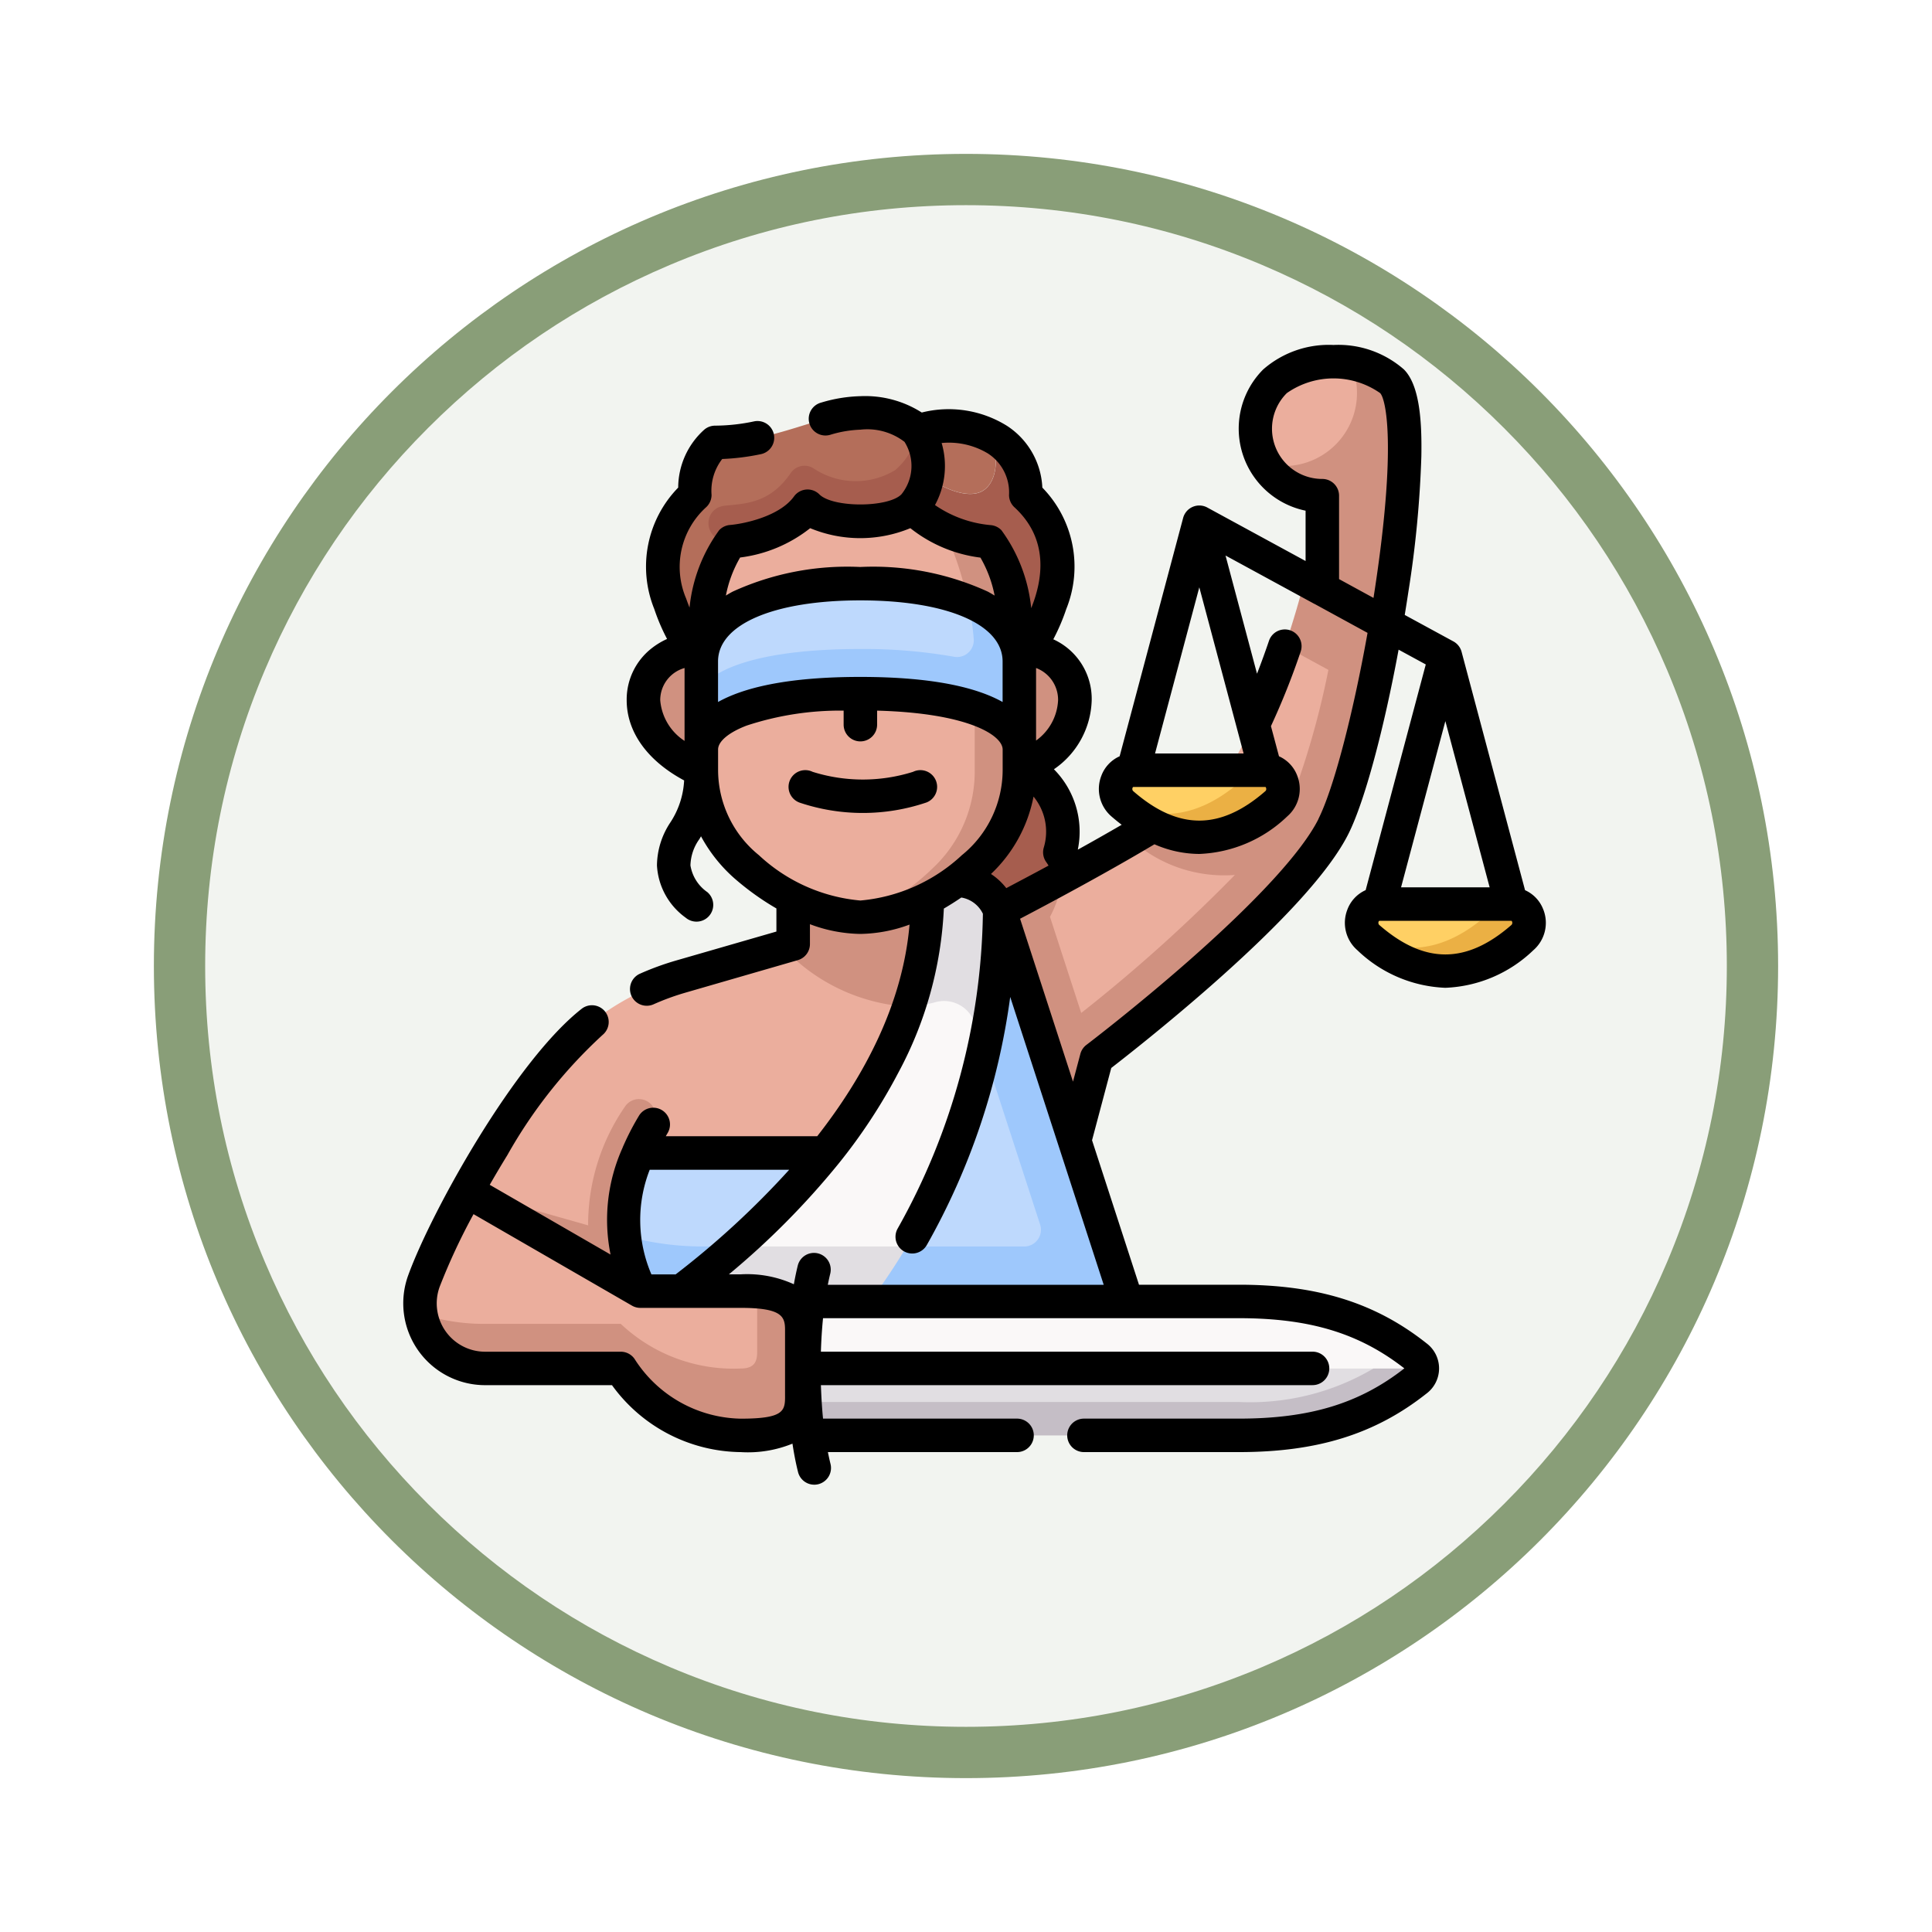 <svg xmlns="http://www.w3.org/2000/svg" xmlns:xlink="http://www.w3.org/1999/xlink" width="113" height="113" viewBox="0 0 113 113">
  <defs>
    <filter id="Trazado_982547" x="0" y="0" width="113" height="113" filterUnits="userSpaceOnUse">
      <feOffset dy="3" input="SourceAlpha"/>
      <feGaussianBlur stdDeviation="3" result="blur"/>
      <feFlood flood-opacity="0.161"/>
      <feComposite operator="in" in2="blur"/>
      <feComposite in="SourceGraphic"/>
    </filter>
  </defs>
  <g id="Grupo_1222316" data-name="Grupo 1222316" transform="translate(-2818.5 -3651.131)">
    <g id="Grupo_1222268" data-name="Grupo 1222268" transform="translate(2022.5 2404.241)">
      <g id="Grupo_1202142" data-name="Grupo 1202142" transform="translate(805 1252.89)">
        <g id="Grupo_1201923" data-name="Grupo 1201923" transform="translate(0 0)">
          <g id="Grupo_1176928" data-name="Grupo 1176928" transform="translate(0 0)">
            <g id="Grupo_1172322" data-name="Grupo 1172322">
              <g id="Grupo_1164700" data-name="Grupo 1164700">
                <g id="Grupo_1160931" data-name="Grupo 1160931">
                  <g id="Grupo_1160749" data-name="Grupo 1160749">
                    <g id="Grupo_1158891" data-name="Grupo 1158891">
                      <g id="Grupo_1157406" data-name="Grupo 1157406">
                        <g id="Grupo_1155793" data-name="Grupo 1155793">
                          <g id="Grupo_1154704" data-name="Grupo 1154704">
                            <g id="Grupo_1150790" data-name="Grupo 1150790">
                              <g id="Grupo_1154214" data-name="Grupo 1154214" transform="translate(0)">
                                <g id="Grupo_1152583" data-name="Grupo 1152583">
                                  <g id="Grupo_1146973" data-name="Grupo 1146973">
                                    <g id="Grupo_1146954" data-name="Grupo 1146954">
                                      <g transform="matrix(1, 0, 0, 1, -9, -6)" filter="url(#Trazado_982547)">
                                        <g id="Trazado_982547-2" data-name="Trazado 982547" transform="translate(9 6)" fill="#f2f4f0">
                                          <path d="M 47.5 93.5 C 41.289 93.5 35.265 92.284 29.595 89.886 C 24.118 87.569 19.198 84.252 14.973 80.027 C 10.748 75.802 7.431 70.882 5.114 65.405 C 2.716 59.735 1.5 53.711 1.5 47.5 C 1.5 41.289 2.716 35.265 5.114 29.595 C 7.431 24.118 10.748 19.198 14.973 14.973 C 19.198 10.748 24.118 7.431 29.595 5.114 C 35.265 2.716 41.289 1.5 47.5 1.5 C 53.711 1.5 59.735 2.716 65.405 5.114 C 70.882 7.431 75.802 10.748 80.027 14.973 C 84.252 19.198 87.569 24.118 89.886 29.595 C 92.284 35.265 93.5 41.289 93.5 47.5 C 93.5 53.711 92.284 59.735 89.886 65.405 C 87.569 70.882 84.252 75.802 80.027 80.027 C 75.802 84.252 70.882 87.569 65.405 89.886 C 59.735 92.284 53.711 93.5 47.5 93.5 Z" stroke="none"/>
                                          <path d="M 47.5 3 C 41.491 3 35.664 4.176 30.18 6.496 C 24.881 8.737 20.122 11.946 16.034 16.034 C 11.946 20.121 8.737 24.881 6.496 30.179 C 4.176 35.664 3 41.491 3 47.5 C 3 53.509 4.176 59.336 6.496 64.82 C 8.737 70.119 11.946 74.878 16.034 78.966 C 20.122 83.054 24.881 86.263 30.18 88.504 C 35.664 90.824 41.491 92 47.5 92 C 53.509 92 59.336 90.824 64.82 88.504 C 70.119 86.263 74.878 83.054 78.966 78.966 C 83.054 74.878 86.263 70.119 88.504 64.82 C 90.824 59.336 92 53.509 92 47.5 C 92 41.491 90.824 35.664 88.504 30.179 C 86.263 24.881 83.054 20.121 78.966 16.034 C 74.878 11.946 70.119 8.737 64.82 6.496 C 59.336 4.176 53.509 3 47.5 3 M 47.5 -7.62939453125e-06 C 73.734 -7.62939453125e-06 95 21.266 95 47.5 C 95 73.733 73.734 95 47.5 95 C 21.266 95 7.62939453125e-06 73.733 7.62939453125e-06 47.5 C 7.62939453125e-06 21.266 21.266 -7.62939453125e-06 47.5 -7.62939453125e-06 Z" stroke="none" fill="#899e78"/>
                                        </g>
                                      </g>
                                    </g>
                                  </g>
                                </g>
                              </g>
                            </g>
                          </g>
                        </g>
                      </g>
                    </g>
                  </g>
                </g>
              </g>
            </g>
          </g>
        </g>
      </g>
    </g>
    <g id="blindfold_6333063" transform="translate(2842.086 3670.623)">
      <g id="Grupo_1222314" data-name="Grupo 1222314" transform="translate(0.978 1.664)">
        <path id="Trazado_1174634" data-name="Trazado 1174634" d="M239.253,191.939a4.214,4.214,0,1,0-7.463,1.241,4.214,4.214,0,1,0,7.463-1.241Z" transform="translate(-201.828 -163.242)" fill="#a65d4e"/>
        <path id="Trazado_1174635" data-name="Trazado 1174635" d="M111.023,143.756c-1.635-.743-3.381-2.131-3.381-4.1a3.161,3.161,0,0,1,3.381-3.033h18.6a3.05,3.05,0,0,1,3.25,3.033c0,1.966-1.615,3.353-3.25,4.1Z" transform="translate(-94.568 -119.862)" fill="#d09180"/>
        <path id="Trazado_1174636" data-name="Trazado 1174636" d="M387.4,8.26a5.446,5.446,0,0,0-4.419,1.074,3.916,3.916,0,0,0-.569,4.816c4.995,2.343,7.256-3.622,4.988-5.889Z" transform="translate(-332.975 -8.187)" fill="#ebae9d"/>
        <path id="Trazado_1174637" data-name="Trazado 1174637" d="M80.307,135.661H76.391a36.289,36.289,0,0,1-3.3,7.25,5.415,5.415,0,0,1-1.265,1.179s-.442,2.849-4.47,2.849c-1.344.783-2.737,1.557-3.959,2.223l-4.665,4.115H46.988l-5.921,1.709a15.4,15.4,0,0,0-5.183,2.639c-2.373,1.845-5.242,6.128-7.33,9.9l18.317,7.831,17.607-16.422c2.085-1.667,11.3-8.867,13.191-12.744A38.81,38.81,0,0,0,80.307,135.661Z" transform="translate(-25.804 -119.023)" fill="#ebae9d"/>
        <path id="Trazado_1174638" data-name="Trazado 1174638" d="M82.656,9.822a4.349,4.349,0,0,0-2.424-1.074,4.275,4.275,0,0,1-4.988,5.889,3.914,3.914,0,0,0,3.338,1.869,54.985,54.985,0,0,1-2.191,8.807L78.936,26.7a48.366,48.366,0,0,1-1.957,7.044h-5.15a50.951,50.951,0,0,1-4.47,2.849,8.128,8.128,0,0,0,6.107,2.1,93.112,93.112,0,0,1-8.987,8.073l-1.826-5.622a7.049,7.049,0,0,0,.747-2.327c-2.09,1.137-3.683,1.956-3.683,1.956l-4.234-2.38-7.847.436v3.916l-.647.187c.2.21.409.4.613.574a10.915,10.915,0,0,0,6.569,2.883,7.574,7.574,0,0,0,2.472-.464V57.839L38.584,54.955a14.381,14.381,0,0,1,.874-1.683.979.979,0,0,0-1.677-1.01,12.151,12.151,0,0,0-2.142,6.926l-7.083-2.007v7.831H61.23l4.146-15.6s11.4-8.647,13.861-13.565C81.53,31.26,84.9,12.065,82.656,9.822Z" transform="translate(-25.804 -8.675)" fill="#d09180"/>
        <path id="Trazado_1174639" data-name="Trazado 1174639" d="M110.532,368.229v-5.47H99.578a9.422,9.422,0,0,0-.825,4.835l2.24,1.94Z" transform="translate(-86.798 -316.479)" fill="#bed9fd"/>
        <path id="Trazado_1174640" data-name="Trazado 1174640" d="M99.071,399.8a10.534,10.534,0,0,0,.935,3.245l1.7.529,9.146-2.083v-1.057h-7.21A16.757,16.757,0,0,1,99.071,399.8Z" transform="translate(-87.116 -348.686)" fill="#9ec8fc"/>
        <path id="Trazado_1174641" data-name="Trazado 1174641" d="M164.413,285.163l-.941-8.119-4.383,2.614c-1.352,3.975-4.24,8.854-10.12,14.043l11.3,1.305A29.728,29.728,0,0,0,164.413,285.163Z" transform="translate(-130.5 -241.952)" fill="#faf8f8"/>
        <path id="Trazado_1174642" data-name="Trazado 1174642" d="M230.39,249.058l1.437,4.424V242.366a2.685,2.685,0,0,0-2.52-1.759,2.6,2.6,0,0,0-1.608.811l-.106.309a19.425,19.425,0,0,1-1.091,6.25,7.222,7.222,0,0,0,1.583-.253A1.889,1.889,0,0,1,230.39,249.058Z" transform="translate(-197.914 -210.271)" fill="#e1dee2"/>
        <path id="Trazado_1174643" data-name="Trazado 1174643" d="M134.421,404.665h-11.3q-1.466,1.294-3.187,2.611l-.694.529,9.622,3,5.56-4.834Z" transform="translate(-104.652 -352.915)" fill="#e1dee2"/>
        <path id="Trazado_1174644" data-name="Trazado 1174644" d="M235.082,329.786l-5.02-12.742a38.684,38.684,0,0,1-4.507,11.437Z" transform="translate(-197.091 -276.731)" fill="#bed9fd"/>
        <path id="Trazado_1174645" data-name="Trazado 1174645" d="M19.226,388.892a9.607,9.607,0,0,0,7.018,2.61,2.12,2.12,0,0,0,2.263-2.263L27.2,385.7c-.3-.023-.626-.032-.958-.032H20.37l-10.139-5.854a41.076,41.076,0,0,0-2.52,5.269A3.786,3.786,0,0,0,7.53,387a4.5,4.5,0,0,0,3.759,1.892Z" transform="translate(-7.48 -331.31)" fill="#ebae9d"/>
        <path id="Trazado_1174646" data-name="Trazado 1174646" d="M27.533,424.909v3.536c0,.578-.181.958-.958.958a9.607,9.607,0,0,1-7.018-2.61H11.621a11.919,11.919,0,0,1-3.759-.587,3.807,3.807,0,0,0,3.759,3.2h7.937a8.569,8.569,0,0,0,7.018,3.916c2.169,0,3.568-.292,3.568-2.263V427.14C30.144,425.5,29.039,425.024,27.533,424.909Z" transform="translate(-7.812 -370.517)" fill="#d09180"/>
        <path id="Trazado_1174647" data-name="Trazado 1174647" d="M326.894,192.389a1.031,1.031,0,0,0,0-1.179h-6.653a1.113,1.113,0,0,0-.635,1.968C322.307,194.815,324.593,194.391,326.894,192.389Z" transform="translate(-278.523 -167.321)" fill="#ffd064"/>
        <path id="Trazado_1174648" data-name="Trazado 1174648" d="M330.6,191.21h-1.076a1.132,1.132,0,0,1-.377.663c-2.3,2-4.6,2.391-6.91,1.305,2.985,2.6,6.014,2.6,9,0A1.113,1.113,0,0,0,330.6,191.21Z" transform="translate(-281.157 -167.321)" fill="#ebb044"/>
        <path id="Trazado_1174649" data-name="Trazado 1174649" d="M437.136,252.389a1.031,1.031,0,0,0,0-1.179h-6.653a1.113,1.113,0,0,0-.635,1.968C432.549,254.815,434.835,254.391,437.136,252.389Z" transform="translate(-374.376 -219.49)" fill="#ffd064"/>
        <path id="Trazado_1174650" data-name="Trazado 1174650" d="M440.847,251.21H439.77a1.132,1.132,0,0,1-.378.663c-2.3,2-4.6,2.391-6.91,1.305,2.985,2.6,6.014,2.6,9,0A1.113,1.113,0,0,0,440.847,251.21Z" transform="translate(-377.01 -219.49)" fill="#ebb044"/>
        <path id="Trazado_1174651" data-name="Trazado 1174651" d="M150.838,78.6V72.235c0-4.311-1.665-8.239-4.516-10.248a19.779,19.779,0,0,0-3.48-.3c-6.363,0-9.3,2.726-9.3,2.726v7.819l.71.3s-.71,1.211-.71,4.852V78.6a7.4,7.4,0,0,0,2.732,5.713,10.915,10.915,0,0,0,6.569,2.883,10.5,10.5,0,0,0,5.554-2.883A7.742,7.742,0,0,0,150.838,78.6Z" transform="translate(-117.088 -54.707)" fill="#ebae9d"/>
        <path id="Trazado_1174652" data-name="Trazado 1174652" d="M214.1,66.4a12.123,12.123,0,0,0-5.821-2.429,19.378,19.378,0,0,1,3.21,10.248v6.366a7.743,7.743,0,0,1-2.441,5.713,14.708,14.708,0,0,1-4.249,2.883,10.915,10.915,0,0,0,6.569-2.883,7.4,7.4,0,0,0,2.732-5.713V79.369c0-3.641-.71-4.852-.71-4.852l.71-.3Z" transform="translate(-179.043 -56.687)" fill="#d09180"/>
        <path id="Trazado_1174653" data-name="Trazado 1174653" d="M142.843,112.75a35.568,35.568,0,0,1,8,.763s0-3.519-1.692-4.893a16.794,16.794,0,0,0-6.3-1c-6.264,0-9.3,2.017-9.3,4.55v1.546C135.186,112.973,137.59,112.75,142.843,112.75Z" transform="translate(-117.089 -94.642)" fill="#bed9fd"/>
        <path id="Trazado_1174654" data-name="Trazado 1174654" d="M152.143,118.832c0-1.444-.988-2.719-3-3.55a17.031,17.031,0,0,1,.333,2.237.979.979,0,0,1-1.155,1.041,30.47,30.47,0,0,0-5.482-.453c-5.254,0-8.319.947-9.3,2.271v3.608c0-1.82,3.037-3.269,9.3-3.269s9.3,1.449,9.3,3.269Z" transform="translate(-117.088 -101.304)" fill="#9ec8fc"/>
        <path id="Trazado_1174655" data-name="Trazado 1174655" d="M235.05,45.012a3.672,3.672,0,0,0-2-3.436c.449,1.317.307,2.7-.523,3.2s-2.491-.092-3.928-1.348l-.134,2.25c1.318,1.83,4.456,2.072,4.456,2.072,1.246,1.313,1.756,5.076,1.756,7C234.672,54.746,239.39,49.005,235.05,45.012Z" transform="translate(-199.617 -37.218)" fill="#a65d4e"/>
        <path id="Trazado_1174656" data-name="Trazado 1174656" d="M233.417,40.792c.83-.494.971-1.879.523-3.2a5.453,5.453,0,0,0-4.324-.274l-.127,2.122C230.926,40.7,232.585,41.288,233.417,40.792Z" transform="translate(-200.512 -33.239)" fill="#b46e5a"/>
        <path id="Trazado_1174657" data-name="Trazado 1174657" d="M124.822,35.473c1.629,1.288,4.986,1.23,5.97,0a3.79,3.79,0,0,0,.655-3.223,4.345,4.345,0,0,0-3.35-1.085c-2.212,0-5.027,1.726-8.486,1.726a3.8,3.8,0,0,0-1.192,3.069c-4.34,3.993.378,9.734.378,9.734,0-1.925.51-5.688,1.756-7C120.553,38.693,123.682,37.759,124.822,35.473Z" transform="translate(-102.343 -28.166)" fill="#b46e5a"/>
        <path id="Trazado_1174658" data-name="Trazado 1174658" d="M148.982,39.479a3.927,3.927,0,0,1-1.306,2.253,4.444,4.444,0,0,1-4.753-.081.978.978,0,0,0-1.369.266c-1.22,1.779-2.67,1.775-3.846,1.9-1.376.145-1.285,2.2.38,2.106,0,0,3.138-.241,4.456-2.072,1.178,1.178,5.017,1.16,6.177,0A3.611,3.611,0,0,0,148.982,39.479Z" transform="translate(-119.877 -35.395)" fill="#a65d4e"/>
        <path id="Trazado_1174659" data-name="Trazado 1174659" d="M210.639,278.64l-7.976-24.557a38.608,38.608,0,0,1-.941,8.218l3.3,10.156a.979.979,0,0,1-.931,1.281h-6.875c-.522.874-1.089,1.747-1.712,2.611l-2.543,3.529,3.2,1Z" transform="translate(-168.75 -221.988)" fill="#9ec8fc"/>
        <path id="Trazado_1174660" data-name="Trazado 1174660" d="M215.344,432.549c-2.83-2.238-5.951-3.208-10.358-3.208H179.792a29.869,29.869,0,0,0-.246,3.916l25.44,1.958,10.729-1.958A.905.905,0,0,0,215.344,432.549Z" transform="translate(-157.087 -374.37)" fill="#faf8f8"/>
        <path id="Trazado_1174661" data-name="Trazado 1174661" d="M212.855,459.341H179.546c0,.658.02,1.315.059,1.958,0,0,21.133,1.305,25.381,1.305A10.958,10.958,0,0,0,212.855,459.341Z" transform="translate(-157.087 -400.455)" fill="#e1dee2"/>
        <path id="Trazado_1174662" data-name="Trazado 1174662" d="M213.247,459.341a14.159,14.159,0,0,1-7.869,1.958H180c.041.675.1,1.334.187,1.958h25.194c4.408,0,7.529-.97,10.358-3.208a.905.905,0,0,0,.371-.708Z" transform="translate(-157.479 -400.455)" fill="#c5bec6"/>
      </g>
      <g id="Grupo_1222315" data-name="Grupo 1222315" transform="translate(0.002 0.685)">
        <path id="Trazado_1174663" data-name="Trazado 1174663" d="M66.686,33.725a2.02,2.02,0,0,0-1.074-1.151L61.9,18.632a.979.979,0,0,0-.478-.608l-2.847-1.549q.113-.689.218-1.384a62.679,62.679,0,0,0,.754-7.9c.031-1.857-.058-4.113-1.021-5.076A5.822,5.822,0,0,0,54.408.685a5.822,5.822,0,0,0-4.114,1.434,4.9,4.9,0,0,0,2.482,8.258v2.944l-5.748-3.128a.979.979,0,0,0-1.414.608L41.9,24.742a2.02,2.02,0,0,0-1.074,1.151,2.123,2.123,0,0,0,.594,2.367c.2.173.4.335.6.488-.85.495-1.721.987-2.557,1.451l-.007-.012a5.187,5.187,0,0,0-1.4-4.686,5.053,5.053,0,0,0,2.21-4.039A3.826,3.826,0,0,0,38.02,17.9a11.708,11.708,0,0,0,.759-1.773,6.615,6.615,0,0,0-1.4-7.1,4.556,4.556,0,0,0-2.064-3.61,6.448,6.448,0,0,0-4.988-.781,6.161,6.161,0,0,0-3.59-.956,8.591,8.591,0,0,0-2.28.371.979.979,0,1,0,.517,1.888,6.8,6.8,0,0,1,1.763-.3,3.577,3.577,0,0,1,2.58.712,2.637,2.637,0,0,1-.184,3.074c-.784.784-4.009.784-4.793,0a.979.979,0,0,0-1.487.12c-.856,1.189-2.989,1.607-3.737,1.668a.979.979,0,0,0-.635.3,9.231,9.231,0,0,0-1.737,4.532c-.069-.172-.135-.35-.2-.533a4.71,4.71,0,0,1,1.172-5.338.979.979,0,0,0,.316-.72,3.038,3.038,0,0,1,.623-2.1,13.5,13.5,0,0,0,2.263-.283.979.979,0,1,0-.4-1.917,11.191,11.191,0,0,1-2.277.25.978.978,0,0,0-.643.241,4.571,4.571,0,0,0-1.517,3.382,6.615,6.615,0,0,0-1.4,7.1,11.679,11.679,0,0,0,.749,1.753,4.347,4.347,0,0,0-.924.563,3.8,3.8,0,0,0-1.438,3.017c0,1.861,1.216,3.546,3.36,4.694a4.925,4.925,0,0,1-.8,2.449,4.609,4.609,0,0,0-.789,2.524,4.032,4.032,0,0,0,1.682,3.057.979.979,0,0,0,1.26-1.5,2.355,2.355,0,0,1-.984-1.558,2.744,2.744,0,0,1,.524-1.541l.094-.163a8.906,8.906,0,0,0,2.11,2.593,15.6,15.6,0,0,0,2.3,1.627v1.351l-5.86,1.692a16.457,16.457,0,0,0-2.124.775.979.979,0,1,0,.8,1.788,14.476,14.476,0,0,1,1.87-.683l6.568-1.9a.979.979,0,0,0,.707-.941V34.563a8.665,8.665,0,0,0,2.945.569,8.618,8.618,0,0,0,2.881-.546c-.4,4.638-2.639,8.851-5.4,12.379H15.354c.039-.066.076-.132.116-.2a.979.979,0,0,0-1.677-1.01,15.154,15.154,0,0,0-.91,1.751.955.955,0,0,0-.052.125,10.244,10.244,0,0,0-.706,6.255l-7.067-4.08c.333-.581.677-1.161,1.025-1.726a28.5,28.5,0,0,1,5.578-7.043.979.979,0,0,0-1.2-1.546C6.568,42.517,1.663,51.32.289,55.1a4.787,4.787,0,0,0,4.5,6.424h7.419a9.421,9.421,0,0,0,7.536,3.916,6.905,6.905,0,0,0,3.02-.495c.088.58.194,1.13.32,1.636a.979.979,0,1,0,1.9-.471c-.053-.214-.1-.439-.148-.671H35.9a.979.979,0,1,0,0-1.958H24.552c-.063-.632-.1-1.291-.125-1.958H53.183a.979.979,0,0,0,0-1.958H24.427c.02-.667.062-1.326.125-1.958H48.877c4.139,0,7.039.879,9.675,2.937-2.635,2.058-5.536,2.937-9.675,2.937H39.813a.979.979,0,0,0,0,1.958h9.063c4.594,0,7.976-1.055,10.965-3.419a1.838,1.838,0,0,0,0-2.951c-2.99-2.365-6.371-3.419-10.965-3.419H43.032L40.286,47.2l1.124-4.228c.789-.609,3.2-2.5,5.794-4.777,4.286-3.768,7.005-6.771,8.082-8.924.935-1.87,2.056-6.043,2.93-10.765l1.59.865-3.517,13.2a2.02,2.02,0,0,0-1.074,1.151,2.123,2.123,0,0,0,.594,2.367,7.855,7.855,0,0,0,5.142,2.194,7.855,7.855,0,0,0,5.142-2.194,2.122,2.122,0,0,0,.594-2.366ZM54.734,9.5a.979.979,0,0,0-.979-.979A2.937,2.937,0,0,1,51.679,3.5a4.76,4.76,0,0,1,5.458,0c.341.354.952,3.08-.289,11.33q-.049.325-.1.649l-2.014-1.1Zm-8.174,5.358,2.591,9.721H43.97Zm3.915,11.791a.159.159,0,0,1-.059.138c-2.631,2.289-5.082,2.289-7.713,0a.159.159,0,0,1-.059-.138.131.131,0,0,1,.051-.113h7.738a.174.174,0,0,1,.042.113Zm-15.2,5.811a3.688,3.688,0,0,0-.9-.834A8.431,8.431,0,0,0,36.864,27.1a3.227,3.227,0,0,1,.6,2.978.979.979,0,0,0,.142.85c.048.067.093.137.136.208-1.007.545-1.875,1-2.468,1.316ZM26.733,20.1c-4.331,0-6.857.647-8.322,1.467V19.194h0c0-2.169,3.266-3.571,8.322-3.571s8.322,1.4,8.322,3.571v2.373c-1.464-.82-3.991-1.467-8.322-1.467Zm10.279,3.724V19.578A1.989,1.989,0,0,1,38.3,21.462,3.082,3.082,0,0,1,37.012,23.822ZM34.225,7.05a2.711,2.711,0,0,1,1.206,2.408.979.979,0,0,0,.316.72c2,1.839,1.685,4.16.981,5.9a9.268,9.268,0,0,0-1.741-4.557.983.983,0,0,0-.633-.3A6.769,6.769,0,0,1,31.1,10.048a4.773,4.773,0,0,0,.389-3.629,4.42,4.42,0,0,1,2.74.632ZM19.7,13.116A8.233,8.233,0,0,0,23.8,11.4a7.648,7.648,0,0,0,5.859,0,8.234,8.234,0,0,0,4.1,1.722,7.091,7.091,0,0,1,.829,2.22c-.13-.08-.263-.158-.4-.232a16.11,16.11,0,0,0-7.459-1.44,16.109,16.109,0,0,0-7.459,1.44c-.14.074-.273.152-.4.232a7.091,7.091,0,0,1,.829-2.22Zm-4.67,8.346a1.948,1.948,0,0,1,1.423-1.883v4.263A3.141,3.141,0,0,1,15.03,21.462ZM20.8,30.525a6.42,6.42,0,0,1-2.386-4.967V24.346c0-.478.625-1,1.672-1.4a17.468,17.468,0,0,1,5.671-.875v.821a.979.979,0,1,0,1.958,0v-.82c5.327.143,7.343,1.44,7.343,2.276v1.212a6.42,6.42,0,0,1-2.387,4.967,9.983,9.983,0,0,1-5.935,2.651A9.983,9.983,0,0,1,20.8,30.525Zm1.773,18.4a50.214,50.214,0,0,1-6.644,6.122H14.515a8.054,8.054,0,0,1-.1-6.122ZM22.331,62.2c0,.844-.115,1.284-2.589,1.284a7.519,7.519,0,0,1-6.175-3.434.979.979,0,0,0-.843-.482H4.787a2.829,2.829,0,0,1-2.657-3.8A36.291,36.291,0,0,1,4.11,51.522l9.268,5.351a.979.979,0,0,0,.489.131h5.874c2.409,0,2.589.508,2.589,1.284V62.2Zm2.5-6.547c.046-.232.095-.456.148-.671a.979.979,0,0,0-1.9-.471c-.087.351-.164.724-.233,1.112a6.589,6.589,0,0,0-3.106-.581h-.693a46.377,46.377,0,0,0,6.416-6.477l0,0a32.4,32.4,0,0,0,3.5-5.331,22.38,22.38,0,0,0,2.655-9.585q.514-.3,1.022-.646a1.714,1.714,0,0,1,1.262.949,38.654,38.654,0,0,1-4.982,18.406.979.979,0,1,0,1.7.973A40.38,40.38,0,0,0,35.5,38.818l5.469,16.838H24.834ZM53.535,28.4c-.949,1.9-3.581,4.774-7.614,8.321-3.1,2.723-5.935,4.88-5.963,4.9a.979.979,0,0,0-.355.528l-.431,1.623-3.095-9.528c1.482-.776,4.929-2.607,7.859-4.355a6.58,6.58,0,0,0,2.624.565A7.855,7.855,0,0,0,51.7,28.26a2.123,2.123,0,0,0,.594-2.367,2.02,2.02,0,0,0-1.074-1.151l-.47-1.763a42.962,42.962,0,0,0,1.739-4.362.979.979,0,0,0-1.854-.63q-.337.992-.7,1.925L48.093,13l5.192,2.826.007,0L56.4,17.524c-.851,4.763-1.981,9.1-2.87,10.875Zm10.006,4.006H58.36l2.591-9.721Zm1.266,2.209c-2.631,2.289-5.082,2.289-7.713,0a.159.159,0,0,1-.059-.138.132.132,0,0,1,.051-.113h7.738a.172.172,0,0,1,.042.113.159.159,0,0,1-.059.138Z" transform="translate(-0.002 -0.685)"/>
        <path id="Trazado_1174664" data-name="Trazado 1174664" d="M180.952,193.223a11.6,11.6,0,0,1-7.4,0,.979.979,0,1,1,.764-1.8,9.791,9.791,0,0,0,5.876,0,.979.979,0,1,1,.764,1.8Z" transform="translate(-150.376 -166.457)"/>
      </g>
    </g>
  </g>
</svg>
